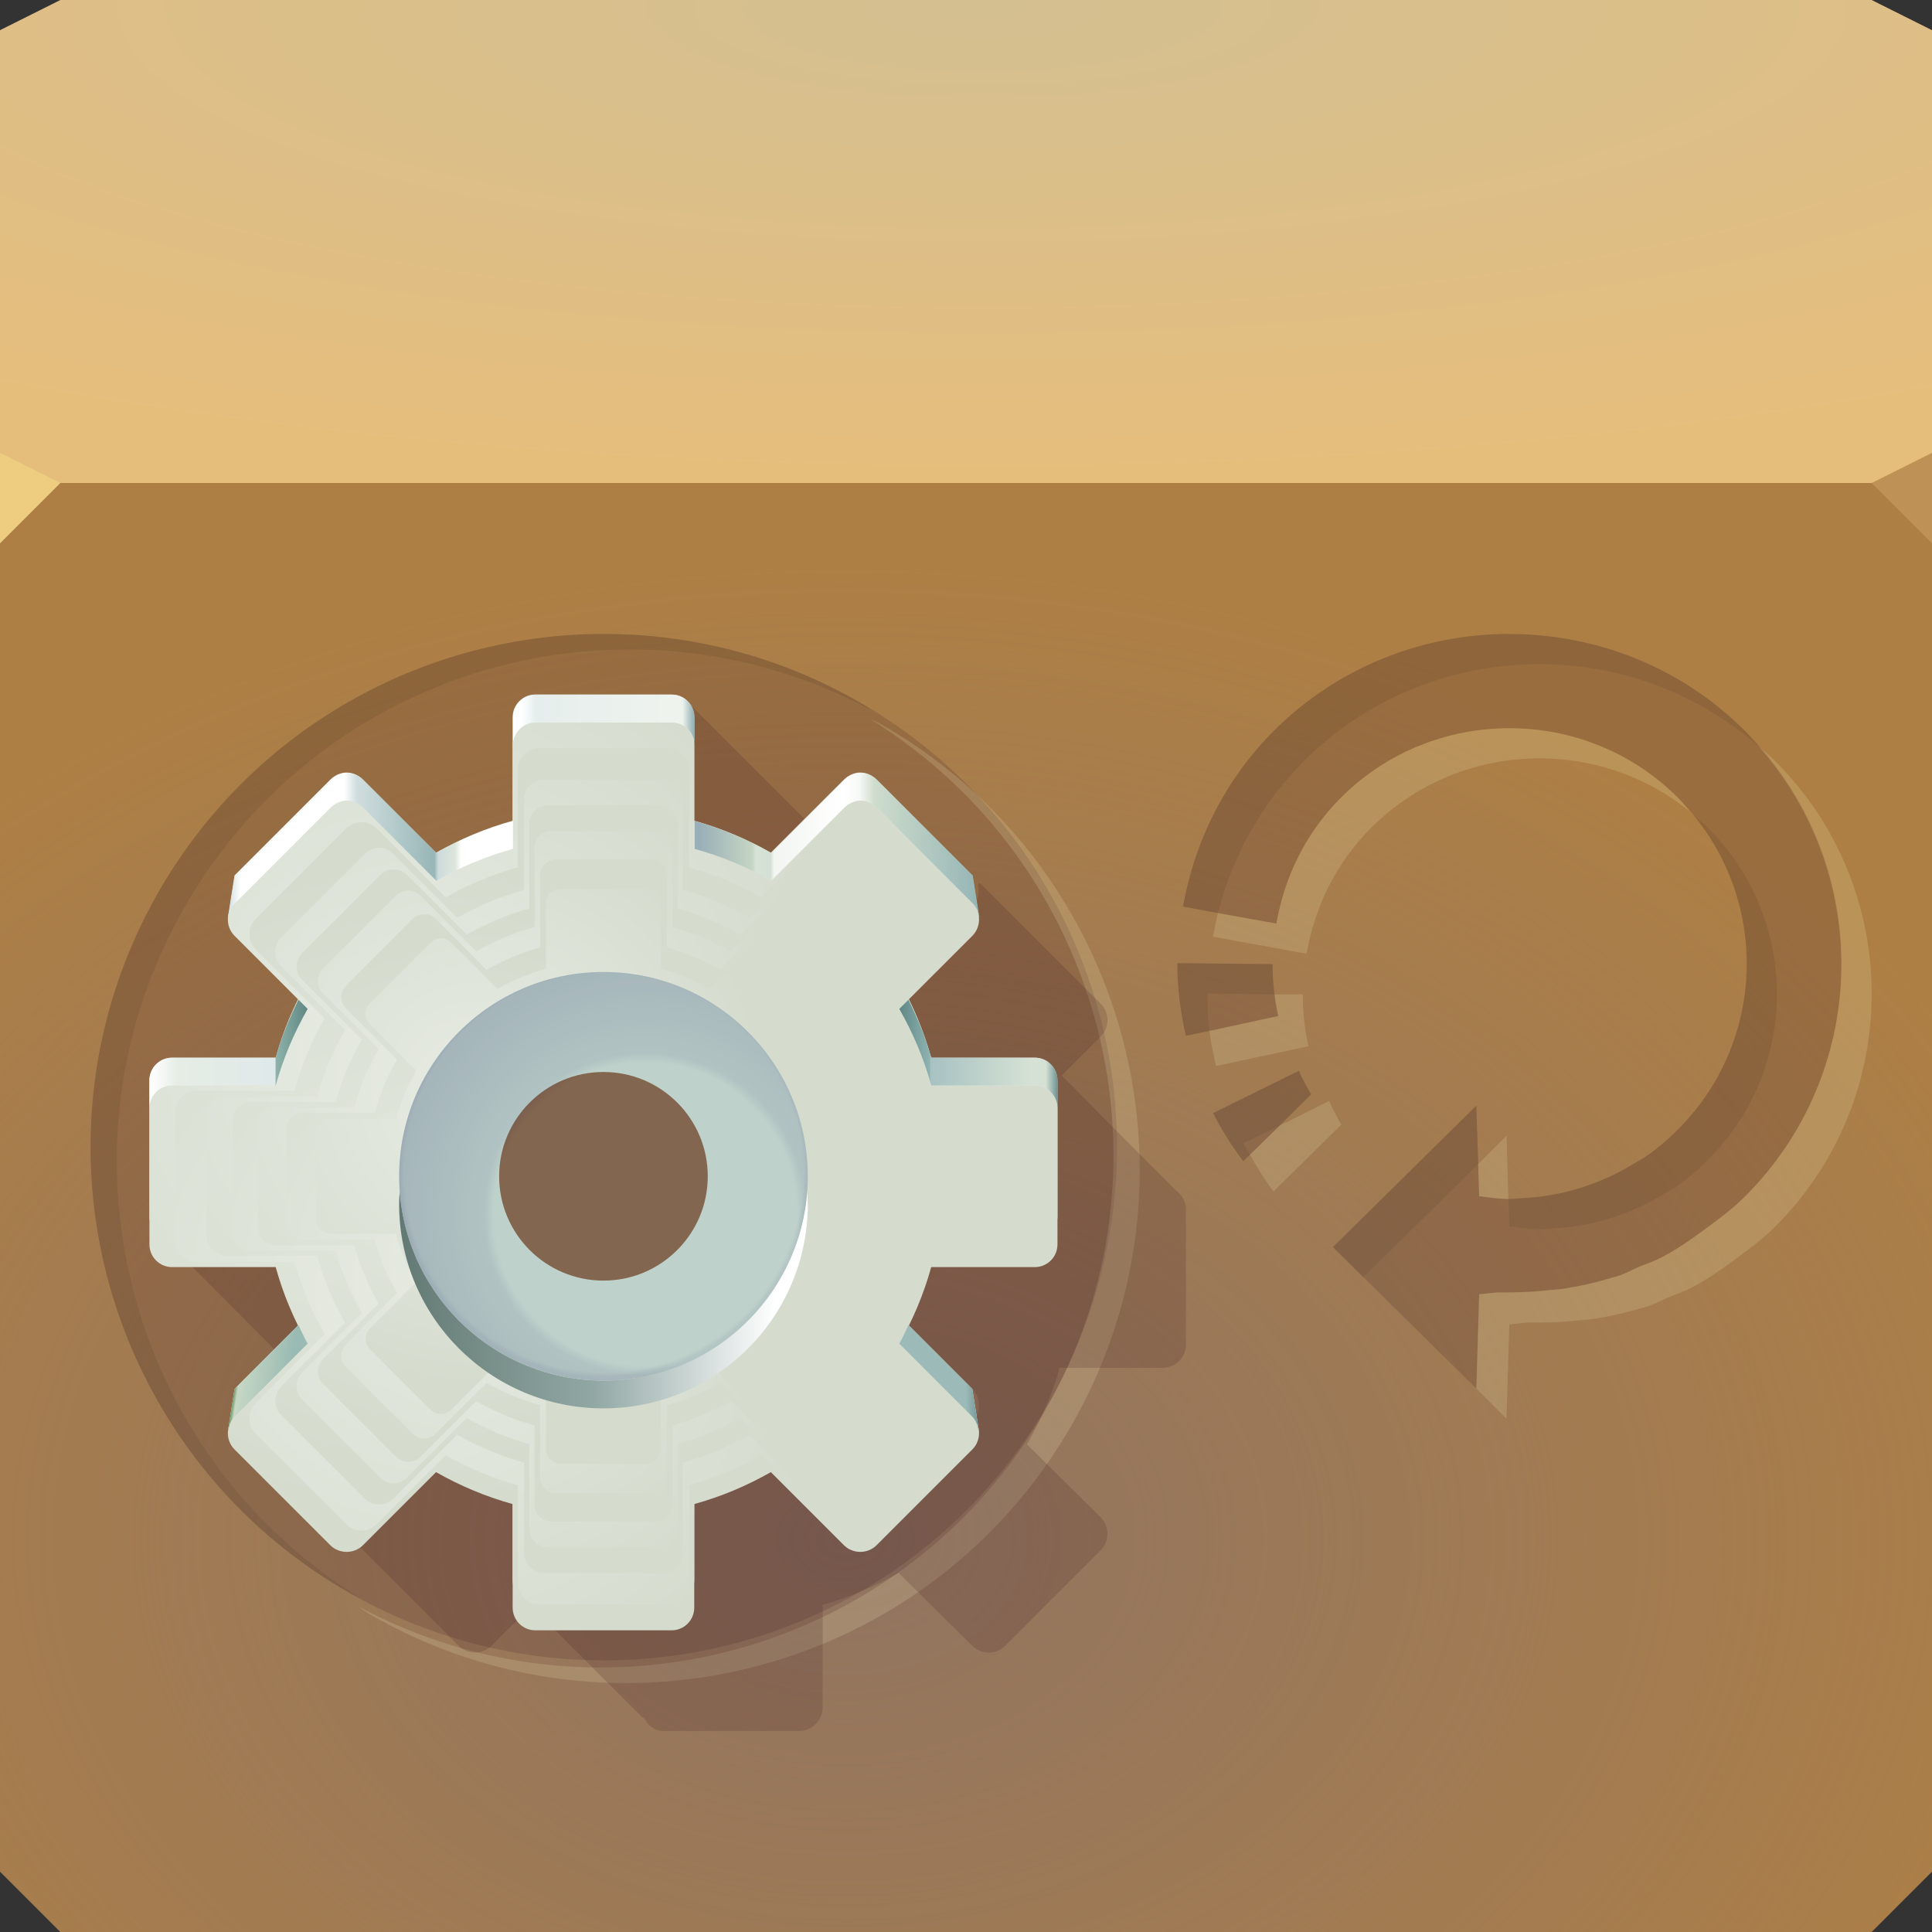 <?xml version="1.0" encoding="UTF-8"?>
<!-- Created with Inkscape (http://www.inkscape.org/) -->
<svg width="64" height="64" version="1.1" xmlns="http://www.w3.org/2000/svg" xmlns:cc="http://creativecommons.org/ns#" xmlns:dc="http://purl.org/dc/elements/1.1/" xmlns:rdf="http://www.w3.org/1999/02/22-rdf-syntax-ns#" xmlns:xlink="http://www.w3.org/1999/xlink">
	<rect width="100%" height="100%" fill="#333333" stroke="none"/>
	<defs>
		<radialGradient id="a" cx="32.542" cy="-22.639" r="32" gradientTransform="matrix(0 .487 -1.791 0 -8.004 -15.629)" gradientUnits="userSpaceOnUse">
			<stop stop-color="#d4bf91" offset="0"/>
			<stop stop-color="#e6be7c" offset="1"/>
		</radialGradient>
		<radialGradient id="b" cx="29.438" cy="49.715" r="32" gradientTransform="matrix(1.345 0 0 1.008 -11.582 .862)" gradientUnits="userSpaceOnUse">
			<stop stop-color="#87716a" stop-opacity=".76" offset="0"/>
			<stop stop-color="#89746c" stop-opacity="0" offset="1"/>
		</radialGradient>
		<radialGradient id="k" cx="23.282" cy="29.871" r="20" gradientUnits="userSpaceOnUse" xlink:href="#c"/>
		<linearGradient id="c">
			<stop stop-color="#e8ece4" offset="0"/>
			<stop stop-color="#d5dcce" offset="1"/>
		</linearGradient>
		<radialGradient id="j" cx="23.282" cy="29.871" r="20" gradientTransform="matrix(.943 0 0 -.943 1.835 68.427)" gradientUnits="userSpaceOnUse" xlink:href="#c"/>
		<radialGradient id="i" cx="23.282" cy="29.871" r="20" gradientTransform="matrix(.874 0 0 .874 4.038 4.444)" gradientUnits="userSpaceOnUse" xlink:href="#c"/>
		<radialGradient id="h" cx="23.282" cy="29.871" r="20" gradientTransform="matrix(.817 0 0 -.817 5.855 64.003)" gradientUnits="userSpaceOnUse" xlink:href="#c"/>
		<radialGradient id="g" cx="23.282" cy="29.871" r="20" gradientTransform="matrix(.76 0 0 .76 7.671 8.444)" gradientUnits="userSpaceOnUse" xlink:href="#c"/>
		<radialGradient id="f" cx="23.282" cy="29.871" r="20" gradientTransform="matrix(.698 0 0 -.698 9.661 59.813)" gradientUnits="userSpaceOnUse" xlink:href="#c"/>
		<radialGradient id="e" cx="23.282" cy="29.871" r="20" gradientTransform="matrix(.633 0 0 .633 11.741 12.924)" gradientUnits="userSpaceOnUse" xlink:href="#c"/>
		<linearGradient id="r" x1="15.558" x2="48.375" y1="23.188" y2="23.188" gradientTransform="matrix(.817 0 0 .817 5.836 11.914)" gradientUnits="userSpaceOnUse">
			<stop stop-color="#d9e3e4" offset="0"/>
			<stop stop-color="#ffffff" offset=".014"/>
			<stop stop-color="#ffffff" offset=".138"/>
			<stop stop-color="#ffffff" offset=".153"/>
			<stop stop-color="#d1dedf" offset=".169"/>
			<stop stop-color="#97b6b7" offset=".274"/>
			<stop stop-color="#cddbdc" offset=".279"/>
			<stop stop-color="#dde6dc" offset=".302"/>
			<stop stop-color="#ffffff" offset=".31"/>
			<stop stop-color="#ffffff" offset=".381"/>
			<stop stop-color="#ffffff" offset=".391"/>
			<stop stop-color="#e6eeed" offset=".41"/>
			<stop stop-color="#eef3ed" offset=".593"/>
			<stop stop-color="#eef3ed" offset=".607"/>
			<stop stop-color="#98b7b6" offset=".621"/>
			<stop stop-color="#98aeb8" offset=".627"/>
			<stop stop-color="#c5d5c3" offset=".7"/>
			<stop stop-color="#d7e2d6" offset=".706"/>
			<stop stop-color="#d4e0d3" offset=".725"/>
			<stop stop-color="#f2f5f1" offset=".73"/>
			<stop stop-color="#ffffff" offset=".824"/>
			<stop stop-color="#f7f9f6" offset=".844"/>
			<stop stop-color="#cedccc" offset=".865"/>
			<stop stop-color="#98b7b7" offset="1"/>
		</linearGradient>
		<linearGradient id="m" x1="12" x2="19.035" y1="34" y2="34" gradientUnits="userSpaceOnUse">
			<stop stop-color="#ffffff" offset="0"/>
			<stop stop-color="#f6f8f6" offset=".073"/>
			<stop stop-color="#e6ede5" offset=".176"/>
			<stop stop-color="#dfe9e9" offset=".787"/>
			<stop stop-color="#8eb2ab" offset=".793"/>
			<stop stop-color="#5d8580" offset="1"/>
		</linearGradient>
		<linearGradient id="n" x1="12" x2="19.035" y1="34" y2="34" gradientTransform="matrix(-1 0 0 1 64.002 0)" gradientUnits="userSpaceOnUse">
			<stop stop-color="#6e9395" offset="0"/>
			<stop stop-color="#d5e1d4" offset=".073"/>
			<stop stop-color="#d5e1d4" offset=".176"/>
			<stop stop-color="#a7c2c2" offset=".793"/>
			<stop stop-color="#8eb2b0" offset=".802"/>
			<stop stop-color="#5d8584" offset="1"/>
		</linearGradient>
		<linearGradient id="o" x1="22.898" x2="39.607" y1="38.813" y2="38.813" gradientTransform="translate(0 1.224)" gradientUnits="userSpaceOnUse">
			<stop stop-color="#627973" offset="0"/>
			<stop stop-color="#90a7a3" offset=".514"/>
			<stop stop-color="#ffffff" offset="1"/>
		</linearGradient>
		<linearGradient id="p" x1="15.75" x2="17.992" y1="44.594" y2="44.938" gradientUnits="userSpaceOnUse">
			<stop stop-color="#709a6b" offset="0"/>
			<stop stop-color="#c7d8c5" offset=".065"/>
			<stop stop-color="#9abbb3" offset="1"/>
		</linearGradient>
		<linearGradient id="q" x1="47.972" x2="48.469" y1="44.938" y2="44.938" gradientUnits="userSpaceOnUse">
			<stop stop-color="#9cbab7" offset="0"/>
			<stop stop-color="#779b9c" offset="1"/>
		</linearGradient>
		<radialGradient id="l" cx="34.117" cy="37.169" r="9" gradientTransform="matrix(1.273 1.1528e-7 -1.1528e-7 1.273 -9.589 -10.424)" gradientUnits="userSpaceOnUse">
			<stop stop-color="#000056" stop-opacity="0" offset="0"/>
			<stop stop-color="#000056" stop-opacity="0" offset=".583"/>
			<stop stop-color="#000056" stop-opacity=".069" offset=".621"/>
			<stop stop-color="#000056" stop-opacity=".137" offset="1"/>
		</radialGradient>
		<radialGradient id="d" cx="32.019" cy="35.071" r="9" gradientUnits="userSpaceOnUse">
			<stop stop-color="#000056" stop-opacity="0" offset="0"/>
			<stop stop-color="#000056" stop-opacity="0" offset=".976"/>
			<stop stop-color="#000056" stop-opacity=".055" offset="1"/>
		</radialGradient>
	</defs>
	<path d="m0 1 2-1h60l2 1v16h-64z" fill="url(#a)"/>
	<path d="m0 16h64v46l-2 2h-60l-2-2z" color="#000000" fill="#ae7f45"/>
	<path d="m0 16h64v46l-2 2h-60l-2-2z" fill="url(#b)"/>
	<path d="m64 18-2-2 2-1z" fill="#be9156"/>
	<path d="m0 18 2-2-2-1z" fill="#eecc80"/>
	<g>
		<g>
			<path d="m50 21c-2.815 0-5.634 1.054-7.781 3.188-1.656 1.645-2.651 3.712-3.031 5.844l3.094 0.562c0.266-1.531 0.964-3.003 2.156-4.188 3.068-3.048 8.057-3.048 11.125 0 3.068 3.048 3.068 7.983 0 11.031-0.288 0.286-0.589 0.547-0.906 0.781-0.235 0.166-0.473 0.297-0.719 0.438-0.15 0.087-0.312 0.178-0.469 0.25-0.956 0.465-1.958 0.728-3 0.781-0.151 0.008-0.317 0.032-0.469 0.031-0.337-0.002-0.665-0.049-1-0.094l-0.094-3-4.75 4.688 4.75 4.688 0.094-3.125 0.594-0.062c0.139 0.004 0.267 0.001 0.406 0 0.387-0.001 0.802-0.021 1.188-0.062 0.207-0.022 0.419-0.03 0.625-0.062 0.487-0.08 0.931-0.168 1.406-0.312 0.142-0.044 0.296-0.075 0.438-0.125 0.214-0.075 0.414-0.193 0.625-0.281 0.233-0.098 0.46-0.168 0.688-0.281 0.557-0.28 1.082-0.651 1.594-1.031 0.418-0.309 0.84-0.624 1.219-1 4.295-4.267 4.295-11.202 0-15.469-2.147-2.134-4.967-3.188-7.781-3.188zm-10.812 9.031c-0.056 0.316-0.097 0.618-0.125 0.938 0.032-0.313 0.069-0.628 0.125-0.938zm-0.188 1.875c-0.003 0.806 0.106 1.616 0.281 2.406l3.062-0.656c-0.129-0.563-0.186-1.145-0.188-1.719l-3.156-0.031zm4.031 3.562-2.844 1.406c0.285 0.562 0.611 1.078 1 1.594l2.25-2.219c-0.103-0.153-0.19-0.342-0.281-0.5-0.052-0.091-0.077-0.189-0.125-0.281z" color="#000000" fill="#472427" fill-opacity=".193" style="font-variant-east_asian:normal"/>
			<path d="m50 21c-2.815 0-5.634 1.054-7.781 3.188-1.656 1.645-2.651 3.712-3.031 5.844l1.156 0.219c0.468-1.846 1.426-3.623 2.875-5.062 2.147-2.134 4.967-3.188 7.781-3.188 2.594 0 5.178 0.908 7.25 2.719-0.155-0.175-0.3-0.364-0.469-0.531-2.147-2.134-4.967-3.188-7.781-3.188zm6.094 6c2.517 3.065 2.345 7.58-0.531 10.438-0.288 0.286-0.589 0.547-0.906 0.781-0.235 0.166-0.473 0.297-0.719 0.438-0.15 0.087-0.312 0.178-0.469 0.25-0.956 0.465-1.958 0.728-3 0.781-0.151 0.009-0.317 0.032-0.469 0.031-0.01-5.9e-5 -0.021 1.44e-4 -0.031 0l0.031 0.906c0.335 0.045 0.663 0.092 1 0.094 0.152 0.001 0.317-0.023 0.469-0.031 1.042-0.053 2.044-0.316 3-0.781 0.157-0.072 0.319-0.163 0.469-0.25 0.246-0.141 0.484-0.272 0.719-0.438 0.318-0.234 0.618-0.495 0.906-0.781 3.068-3.048 3.068-7.983 0-11.031-0.149-0.148-0.311-0.272-0.469-0.406zm-17.094 4.906c-0.003 0.806 0.106 1.616 0.281 2.406l0.781-0.156c-0.051-0.412-0.064-0.837-0.062-1.25l2.219 0.031c-0.041-0.33-0.061-0.67-0.062-1l-3.156-0.031zm4.031 3.562-2.844 1.406c0.285 0.562 0.611 1.078 1 1.594l0.219-0.219c-0.071-0.126-0.153-0.245-0.219-0.375l1.219-0.594 1.031-1.031c-0.103-0.153-0.19-0.342-0.281-0.5-0.052-0.091-0.077-0.189-0.125-0.281zm5.875 1.156-4.75 4.688 1 1 3.812-3.75-0.062-1.938z" color="#000000" fill="#000000" fill-opacity=".074" style="font-variant-east_asian:normal"/>
			<path d="m50 24.125c-2.014 0-4.029 0.757-5.562 2.281-1.192 1.184-1.891 2.657-2.156 4.188l-1.938-0.344c-0.067 0.264-0.109 0.515-0.156 0.781l3.094 0.562c0.266-1.531 0.964-3.003 2.156-4.188 2.876-2.857 7.444-3.031 10.531-0.531-0.135-0.157-0.257-0.32-0.406-0.469-1.534-1.524-3.548-2.281-5.562-2.281zm8.25 0.594c3.803 4.293 3.658 10.838-0.469 14.938-0.378 0.376-0.801 0.691-1.219 1-0.512 0.38-1.036 0.751-1.594 1.031-0.228 0.114-0.454 0.184-0.688 0.281-0.211 0.088-0.411 0.207-0.625 0.281-0.141 0.05-0.296 0.081-0.438 0.125-0.476 0.145-0.919 0.232-1.406 0.312-0.206 0.033-0.418 0.04-0.625 0.062-0.386 0.041-0.8 0.061-1.188 0.062-0.139 0.001-0.267 0.004-0.406 0l-0.594 0.062-0.094 3.125 1 1 0.094-3.125 0.594-0.062c0.139 0.004 0.267 0.001 0.406 0 0.387-0.001 0.802-0.021 1.188-0.062 0.207-0.022 0.419-0.03 0.625-0.062 0.487-0.08 0.931-0.168 1.406-0.312 0.142-0.044 0.296-0.075 0.438-0.125 0.214-0.075 0.414-0.193 0.625-0.281 0.233-0.098 0.46-0.168 0.688-0.281 0.557-0.28 1.082-0.651 1.594-1.031 0.418-0.309 0.84-0.624 1.219-1 4.295-4.267 4.295-11.202 0-15.469-0.168-0.167-0.355-0.315-0.531-0.469zm-16.031 8.219c0.03 0.244 0.07 0.479 0.125 0.719l-2.281 0.5c0.049 0.392 0.133 0.771 0.219 1.156l3.062-0.656c-0.129-0.563-0.186-1.145-0.188-1.719h-0.938zm1.812 3.531-1.625 0.812-1 0.969c0.235 0.417 0.482 0.822 0.781 1.219l2.25-2.219c-0.103-0.153-0.19-0.342-0.281-0.5-0.052-0.091-0.077-0.189-0.125-0.281zm5.875 1.156-0.938 0.938 0.031 1.062c0.325 0.043 0.642 0.089 0.969 0.094l-0.062-2.094z" color="#000000" fill="#fffdcd" fill-opacity=".155" style="font-variant-east_asian:normal"/>
		</g>
		<g transform="matrix(.752 0 0 .752 -4.074 12.478)" stroke-width="1.33">
			<g>
				<circle cx="32.015" cy="33.94" r="22.608" fill="#472427" fill-opacity=".193" style="font-variant-east_asian:normal"/>
				<path d="m12.436 22.636c-6.243 10.813-2.538 24.64 8.275 30.883 0.193 0.112 0.402 0.191 0.597 0.296-10.37-6.394-13.851-19.894-7.72-30.514 6.131-10.62 19.564-14.355 30.286-8.571-0.189-0.116-0.362-0.257-0.555-0.368-10.813-6.243-24.64-2.538-30.883 8.275z" fill="#000000" fill-opacity=".074"/>
				<path d="m21.153 54.148c0.189 0.116 0.362 0.257 0.555 0.368 10.813 6.243 24.64 2.538 30.883-8.275 6.243-10.813 2.538-24.64-8.275-30.883-0.193-0.112-0.402-0.191-0.597-0.296 10.37 6.394 13.851 19.894 7.72 30.514-6.131 10.62-19.564 14.355-30.286 8.571z" fill="#fffdcd" fill-opacity=".155"/>
			</g>
			<path d="m35.781 14.406c0.127 0.168 0.219 0.366 0.219 0.594v4.562c0.586 0.162 1.155 0.363 1.719 0.594 0.009 0.004 0.022-0.004 0.031 0 0.555 0.229 1.094 0.511 1.625 0.812l1.469-1.5zm12.781 7.906c-0.049-0.016-0.052 0.054-0.062 0.125 0.066 0.26 0.013 0.515-0.125 0.75-0.004 0.01 0.004 0.022 0 0.031-0.039 0.063-0.071 0.133-0.125 0.188l-3.219 3.219c0.599 1.057 1.076 2.178 1.406 3.375h4.562c0.128 0.004 0.263 0.046 0.375 0.094 0.239 0.101 0.43 0.292 0.531 0.531 0.05 0.12 0.094 0.236 0.094 0.375 3.06e-4 0.01 0 0.021 0 0.031v5.969c0 0.139-0.043 0.255-0.094 0.375-0.039 0.091-0.094 0.175-0.156 0.25-0.064 0.077-0.135 0.132-0.219 0.188-0.031 0.021-0.061 0.045-0.094 0.062-0.021 0.01-0.041 0.022-0.062 0.031-0.106 0.047-0.223 0.086-0.344 0.094-0.011 3.4e-4 -0.02 0-0.031 0-0.01 3.1e-4 -0.021 0-0.031 0h-4.531c-0.083 0.299-0.181 0.585-0.281 0.875-0.098 0.287-0.197 0.562-0.312 0.844-0.238 0.572-0.508 1.119-0.812 1.656l3.219 3.219c0.098 0.098 0.17 0.223 0.219 0.344 0.098 0.241 0.098 0.509 0 0.75-0.049 0.123-0.121 0.246-0.219 0.344l-4.219 4.219c-0.392 0.392-1.046 0.392-1.438 0l-3.219-3.219c-0.264 0.15-0.54 0.303-0.812 0.438-0.828 0.402-1.684 0.726-2.562 0.969v4.531c0 0.139-0.042 0.285-0.094 0.406-0.101 0.239-0.292 0.43-0.531 0.531-0.121 0.052-0.268 0.094-0.406 0.094h-5.969c-0.139 0-0.255-0.043-0.375-0.094-0.239-0.101-0.43-0.292-0.531-0.531-0.05-0.12-0.094-0.236-0.094-0.375v-4.562c-0.589-0.162-1.165-0.363-1.719-0.594-0.009-0.004-0.023 0.004-0.031 0-0.562-0.235-1.097-0.513-1.625-0.812l-3.219 3.219c-0.049 0.049-0.123 0.097-0.188 0.125-0.007 0.005-0.024-0.004-0.031 0-0.235 0.138-0.49 0.191-0.75 0.125-0.126 0.015-0.172 0.047-0.031 0.188l5.219 5.219c0.392 0.392 1.046 0.392 1.438 0l1.75-1.75 4.938 4.938 0.031-0.031c0.168 0.35 0.473 0.594 0.875 0.594h5.969c0.554-2e-6 1.031-0.477 1.031-1.031v-4.531c1.171-0.324 2.264-0.793 3.344-1.406l3.25 3.219c0.392 0.392 1.046 0.392 1.438 0l4.219-4.219c0.392-0.392 0.392-1.046 0-1.438l-3.25-3.219c0.613-1.08 1.114-2.204 1.438-3.375h4.531c0.554-2e-6 1.031-0.446 1.031-1v-5.969c6e-6 -0.338-0.173-0.655-0.438-0.844l-1.844-1.844-3.188-3.219 1.719-1.719c0.392-0.392 0.392-1.046 0-1.438l-5.219-5.219c-0.049-0.049-0.097-0.084-0.125-0.094zm-16.562 2.719v8.969h-8.969c0.003 0.238 0.012 0.481 0.031 0.719 0.177 0.29 0.248 0.605 0.156 0.938h-0.062c0.004 0.02-0.004 0.043 0 0.062 6e-3 0.031 0.025 0.063 0.031 0.094 0.021 0.072 0.046 0.146 0.062 0.219 0.048 0.209 0.124 0.419 0.188 0.625 0.029 0.093 0.03 0.189 0.062 0.281 0.052 0.151 0.096 0.289 0.156 0.438 0.018 0.043 0.044 0.082 0.062 0.125 0.099 0.235 0.194 0.464 0.312 0.688 0.017 0.033 0.045 0.061 0.062 0.094 0.125 0.228 0.262 0.439 0.406 0.656 0.08 0.121 0.166 0.252 0.25 0.375 0.042 0.062 0.08 0.129 0.125 0.188 0.058 0.076 0.127 0.145 0.188 0.219 0.037 0.041 0.058 0.083 0.094 0.125 0.341 0.398 0.721 0.76 1.125 1.094 0.011 0.009 0.02 0.022 0.031 0.031 0.07 0.057 0.146 0.104 0.219 0.156 0.146 0.113 0.284 0.24 0.438 0.344 0.019 0.013 0.044 0.019 0.062 0.031 0.008 0.005 0.023-0.005 0.031 0 0.177 0.118 0.373 0.238 0.562 0.344 0.033 0.018 0.061 0.045 0.094 0.062 0.032 0.018 0.062 0.046 0.094 0.062 0.265 0.14 0.533 0.262 0.812 0.375 0.228 0.092 0.451 0.176 0.688 0.25 0.023 0.007 0.04 0.024 0.062 0.031 0.019 0.006 0.043-0.006 0.062 0 0.273 0.081 0.56 0.164 0.844 0.219 0.263 0.051 0.542 0.098 0.812 0.125 0.261 0.026 0.514 0.028 0.781 0.031-1.21-2.103-1.146-4.73 0.125-6.812 0.269-0.441 0.557-0.87 0.938-1.25 0.382-0.382 0.809-0.668 1.25-0.938 2.085-1.272 4.706-1.323 6.812-0.094-0.006-0.555-0.054-1.099-0.156-1.625-0.055-0.283-0.138-0.571-0.219-0.844-0.004-0.013 4e-3 -0.018 0-0.031-0.009-0.031-0.021-0.063-0.031-0.094-0.074-0.237-0.158-0.46-0.25-0.688-0.017-0.043-0.046-0.083-0.062-0.125-0.059-0.139-0.122-0.271-0.188-0.406-0.044-0.09-0.078-0.192-0.125-0.281-0.002-4e-3 -0.029 4e-3 -0.031 0-0.133-0.249-0.28-0.512-0.438-0.75-0.005-0.008 0.005-0.023 0-0.031-0.013-0.019-0.018-0.044-0.031-0.062-0.154-0.227-0.327-0.444-0.5-0.656-0.186-0.232-0.377-0.471-0.594-0.688-0.167-0.167-0.355-0.286-0.531-0.438-0.074-0.064-0.146-0.123-0.219-0.188-0.045-0.036-0.079-0.089-0.125-0.125-0.058-0.045-0.126-0.083-0.188-0.125-0.123-0.085-0.254-0.17-0.375-0.25-0.186-0.123-0.368-0.233-0.562-0.344-0.033-0.018-0.061-0.045-0.094-0.062-0.033-0.018-0.06-0.045-0.094-0.062-0.224-0.118-0.453-0.213-0.688-0.312-0.043-0.018-0.082-0.045-0.125-0.062-0.063-0.026-0.124-0.04-0.188-0.062-0.178-0.063-0.35-0.1-0.531-0.156-0.204-0.063-0.418-0.139-0.625-0.188-0.032-0.007-0.063-0.021-0.094-0.031-0.042-0.009-0.083-0.023-0.125-0.031-0.051-0.01-0.105-0.022-0.156-0.031v0.062c-0.332 0.092-0.648 0.021-0.938-0.156-0.237-0.019-0.479-0.03-0.719-0.031zm-19.906 12.375 0.031 0.031c-0.006-0.012-0.025-0.018-0.031-0.031zm0.469 0.469 4.938 4.969 1.469-1.469c-0.15-0.264-0.303-0.54-0.438-0.812-0.201-0.409-0.367-0.822-0.531-1.25-0.055-0.144-0.106-0.293-0.156-0.438-0.1-0.29-0.199-0.576-0.281-0.875h-4.562c-0.163 0-0.302-0.056-0.438-0.125z" fill="#472427" fill-opacity=".193" stroke-width="1.33"/>
			<path d="m29 14c-0.554 0-1 0.446-1 1v4.562c-1.197 0.33-2.318 0.807-3.375 1.406l-3.219-3.219c-0.196-0.196-0.463-0.312-0.719-0.312s-0.523 0.117-0.719 0.312l-4.219 4.219-0.282 1.787 3.501 2.869c-0.599 1.057-1.076 2.178-1.406 3.375h-4.562c-0.554 0-1 0.446-1 1v6c0 0.554 0.446 1 1 1h4.562c0.33 1.197 0.807 2.318 1.406 3.375l-3.219 3.219-0.286 1.816 4.505 3.84c0.392 0.392 1.046 0.392 1.438 0l3.219-3.219c1.057 0.599 2.178 1.076 3.375 1.406v4.562c0 0.554 0.446 1 1 1h6c0.554 0 1-0.446 1-1v-4.562c1.197-0.33 2.318-0.807 3.375-1.406l3.219 3.219c0.392 0.392 1.046 0.392 1.438 0l4.497-3.892-0.279-1.764-3.219-3.219c0.599-1.057 1.076-2.178 1.406-3.375h4.562c0.554 0 1-0.446 1-1v-6c0-0.554-0.446-1-1-1h-4.562c-0.33-1.197-0.807-2.318-1.406-3.375l3.505-2.84-0.286-1.816-4.219-4.219c-0.196-0.196-0.463-0.312-0.719-0.312s-0.523 0.117-0.719 0.312l-3.219 3.219c-1.057-0.599-2.178-1.076-3.375-1.406v-4.562c0-0.554-0.446-1-1-1zm3 11c4.971 0 9 4.029 9 9 0 4.971-4.029 9-9 9s-9-4.029-9-9c0-4.971 4.029-9 9-9z" fill="#e2e7dd"/>
			<path d="m32 26.224c-4.971 0-9 4.029-9 9 0 4.971 4.029 9 9 9s9-4.029 9-9c0-4.971-4.029-9-9-9z" fill="#586e52"/>
			<path d="m32 26.224c-4.971 0-9 4.029-9 9 0 4.971 4.029 9 9 9s9-4.029 9-9c0-4.971-4.029-9-9-9z" fill="#8ba486"/>
			<path d="m29 15.224c-0.554 0-1 0.446-1 1v4.562c-1.197 0.33-2.318 0.807-3.375 1.406l-3.219-3.219c-0.196-0.196-0.463-0.312-0.719-0.312s-0.523 0.117-0.719 0.312l-4.219 4.219c-0.392 0.392-0.392 1.046 0 1.438l3.219 3.219c-0.599 1.057-1.076 2.178-1.406 3.375h-4.562c-0.554 0-1 0.446-1 1v6c0 0.554 0.446 1 1 1h4.562c0.33 1.197 0.807 2.318 1.406 3.375l-3.219 3.219c-0.392 0.392-0.392 1.046 0 1.438l4.219 4.219c0.392 0.392 1.046 0.392 1.438 0l3.219-3.219c1.057 0.599 2.178 1.076 3.375 1.406v4.562c0 0.554 0.446 1 1 1h6c0.554 0 1-0.446 1-1v-4.562c1.197-0.33 2.318-0.807 3.375-1.406l3.219 3.219c0.392 0.392 1.046 0.392 1.438 0l4.219-4.219c0.392-0.392 0.392-1.046 0-1.438l-3.219-3.219c0.599-1.057 1.076-2.178 1.406-3.375h4.562c0.554 0 1-0.446 1-1v-6c0-0.554-0.446-1-1-1h-4.562c-0.33-1.197-0.807-2.318-1.406-3.375l3.219-3.219c0.392-0.392 0.392-1.046 0-1.438l-4.219-4.219c-0.196-0.196-0.463-0.312-0.719-0.312s-0.523 0.117-0.719 0.312l-3.219 3.219c-1.057-0.599-2.178-1.076-3.375-1.406v-4.562c0-0.554-0.446-1-1-1zm3 11c4.971 0 9 4.029 9 9 0 4.971-4.029 9-9 9s-9-4.029-9-9c0-4.971 4.029-9 9-9z" fill="url(#k)"/>
			<path d="m29.172 54.076c-0.522 0-0.943-0.42-0.943-0.943v-4.301c-1.128-0.311-2.185-0.761-3.181-1.326l-3.034 3.034c-0.185 0.185-0.437 0.295-0.678 0.295-0.241 0-0.493-0.11-0.678-0.295l-3.977-3.977c-0.369-0.369-0.369-0.986 0-1.355l3.034-3.034c-0.565-0.996-1.014-2.053-1.326-3.181h-4.301c-0.522 0-0.943-0.42-0.943-0.943v-5.656c0-0.522 0.42-0.943 0.943-0.943h4.301c0.311-1.128 0.761-2.185 1.326-3.181l-3.034-3.034c-0.369-0.369-0.369-0.986 0-1.355l3.977-3.977c0.369-0.369 0.986-0.369 1.355 0l3.034 3.034c0.996-0.565 2.053-1.014 3.181-1.326v-4.301c0-0.522 0.42-0.943 0.943-0.943h5.656c0.522 0 0.943 0.42 0.943 0.943v4.301c1.128 0.311 2.185 0.761 3.181 1.326l3.034-3.034c0.369-0.369 0.986-0.369 1.355 0l3.977 3.977c0.369 0.369 0.369 0.986 0 1.355l-3.034 3.034c0.565 0.996 1.014 2.053 1.326 3.181h4.301c0.522 0 0.943 0.42 0.943 0.943v5.656c0 0.522-0.42 0.943-0.943 0.943h-4.301c-0.311 1.128-0.761 2.185-1.326 3.181l3.034 3.034c0.369 0.369 0.369 0.986 0 1.355l-3.977 3.977c-0.185 0.185-0.437 0.295-0.678 0.295-0.241 0-0.493-0.11-0.678-0.295l-3.034-3.034c-0.996 0.565-2.053 1.014-3.181 1.326v4.301c0 0.522-0.42 0.943-0.943 0.943zm2.828-10.369c4.686 0 8.484-3.798 8.484-8.484 0-4.686-3.798-8.484-8.484-8.484s-8.484 3.798-8.484 8.484c0 4.686 3.798 8.484 8.484 8.484z" fill="url(#j)"/>
			<path d="m29.379 17.747c-0.484 0-0.874 0.39-0.874 0.874v3.987c-1.046 0.288-2.026 0.705-2.949 1.229l-2.813-2.813c-0.171-0.171-0.405-0.273-0.628-0.273s-0.457 0.102-0.628 0.273l-3.686 3.686c-0.342 0.342-0.342 0.914 0 1.256l2.813 2.813c-0.524 0.923-0.94 1.903-1.229 2.949h-3.987c-0.484 0-0.874 0.39-0.874 0.874v5.243c0 0.484 0.39 0.874 0.874 0.874h3.987c0.288 1.046 0.705 2.026 1.229 2.949l-2.813 2.813c-0.342 0.342-0.342 0.914 0 1.256l3.686 3.686c0.342 0.342 0.914 0.342 1.256 0l2.813-2.813c0.923 0.524 1.903 0.94 2.949 1.229v3.987c0 0.484 0.39 0.874 0.874 0.874h5.243c0.484 0 0.874-0.39 0.874-0.874v-3.987c1.046-0.288 2.026-0.705 2.949-1.229l2.813 2.813c0.342 0.342 0.914 0.342 1.256 0l3.686-3.686c0.342-0.342 0.342-0.914 0-1.256l-2.813-2.813c0.524-0.923 0.94-1.903 1.229-2.949h3.987c0.484 0 0.874-0.39 0.874-0.874v-5.243c0-0.484-0.39-0.874-0.874-0.874h-3.987c-0.288-1.046-0.705-2.026-1.229-2.949l2.813-2.813c0.342-0.342 0.342-0.914 0-1.256l-3.686-3.686c-0.171-0.171-0.405-0.273-0.628-0.273s-0.457 0.102-0.628 0.273l-2.813 2.813c-0.923-0.524-1.903-0.94-2.949-1.229v-3.987c0-0.484-0.39-0.874-0.874-0.874zm2.622 9.612c4.343 0 7.864 3.521 7.864 7.864 0 4.343-3.521 7.864-7.864 7.864s-7.864-3.521-7.864-7.864c0-4.343 3.521-7.864 7.864-7.864z" fill="url(#i)"/>
			<path d="m29.549 51.564c-0.453 0-0.817-0.364-0.817-0.817v-3.728c-0.978-0.27-1.894-0.659-2.757-1.149l-2.63 2.63c-0.16 0.16-0.378 0.255-0.587 0.255-0.209 0-0.427-0.095-0.587-0.255l-3.447-3.447c-0.32-0.32-0.32-0.854 0-1.175l2.63-2.63c-0.49-0.863-0.879-1.78-1.149-2.757h-3.728c-0.453 0-0.817-0.364-0.817-0.817v-4.902c0-0.453 0.364-0.817 0.817-0.817h3.728c0.27-0.978 0.659-1.894 1.149-2.757l-2.63-2.63c-0.32-0.32-0.32-0.854 0-1.175l3.447-3.447c0.32-0.32 0.854-0.32 1.175 0l2.63 2.63c0.863-0.49 1.78-0.879 2.757-1.149v-3.728c0-0.453 0.364-0.817 0.817-0.817h4.902c0.453 0 0.817 0.364 0.817 0.817v3.728c0.978 0.27 1.894 0.659 2.757 1.149l2.63-2.63c0.32-0.32 0.854-0.32 1.175 0l3.447 3.447c0.32 0.32 0.32 0.854 0 1.175l-2.63 2.63c0.49 0.863 0.879 1.78 1.149 2.757h3.728c0.453 0 0.817 0.364 0.817 0.817v4.902c0 0.453-0.364 0.817-0.817 0.817h-3.728c-0.27 0.978-0.659 1.894-1.149 2.757l2.63 2.63c0.32 0.32 0.32 0.854 0 1.175l-3.447 3.447c-0.16 0.16-0.378 0.255-0.587 0.255-0.209 0-0.427-0.095-0.587-0.255l-2.63-2.63c-0.863 0.49-1.78 0.879-2.757 1.149v3.728c0 0.453-0.364 0.817-0.817 0.817zm2.451-8.988c4.061 0 7.353-3.292 7.353-7.353 0-4.061-3.292-7.353-7.353-7.353s-7.353 3.292-7.353 7.353c0 4.061 3.292 7.353 7.353 7.353z" fill="url(#h)"/>
			<path d="m29.719 20.018c-0.421 0-0.76 0.339-0.76 0.76v3.469c-0.91 0.251-1.762 0.614-2.566 1.069l-2.447-2.447c-0.149-0.149-0.352-0.238-0.546-0.238-0.194 0-0.398 0.089-0.546 0.238l-3.207 3.207c-0.298 0.298-0.298 0.795 0 1.093l2.447 2.447c-0.456 0.803-0.818 1.656-1.069 2.566h-3.469c-0.421 0-0.76 0.339-0.76 0.76v4.562c0 0.421 0.339 0.76 0.76 0.76h3.469c0.251 0.91 0.614 1.762 1.069 2.566l-2.447 2.447c-0.298 0.298-0.298 0.795 0 1.093l3.207 3.207c0.298 0.298 0.795 0.298 1.093 0l2.447-2.447c0.803 0.456 1.656 0.818 2.566 1.069v3.469c0 0.421 0.339 0.76 0.76 0.76h4.562c0.421 0 0.76-0.339 0.76-0.76v-3.469c0.91-0.251 1.762-0.614 2.566-1.069l2.447 2.447c0.298 0.298 0.795 0.298 1.093 0l3.207-3.207c0.298-0.298 0.298-0.795 0-1.093l-2.447-2.447c0.456-0.803 0.818-1.656 1.069-2.566h3.469c0.421 0 0.76-0.339 0.76-0.76v-4.562c0-0.421-0.339-0.76-0.76-0.76h-3.469c-0.251-0.91-0.614-1.762-1.069-2.566l2.447-2.447c0.298-0.298 0.298-0.795 0-1.093l-3.207-3.207c-0.149-0.149-0.352-0.238-0.546-0.238-0.194 0-0.398 0.089-0.546 0.238l-2.447 2.447c-0.803-0.456-1.656-0.818-2.566-1.069v-3.469c0-0.421-0.339-0.76-0.76-0.76zm2.281 8.363c3.779 0 6.842 3.063 6.842 6.842 0 3.779-3.063 6.842-6.842 6.842s-6.842-3.063-6.842-6.842c0-3.779 3.063-6.842 6.842-6.842z" fill="url(#g)"/>
			<path d="m29.906 49.185c-0.387 0-0.698-0.311-0.698-0.698v-3.185c-0.835-0.23-1.618-0.563-2.356-0.982l-2.247 2.247c-0.137 0.137-0.323 0.218-0.502 0.218-0.178 0-0.365-0.081-0.502-0.218l-2.945-2.945c-0.273-0.273-0.273-0.73 0-1.004l2.247-2.247c-0.418-0.738-0.751-1.521-0.982-2.356h-3.185c-0.387 0-0.698-0.311-0.698-0.698v-4.189c0-0.387 0.311-0.698 0.698-0.698h3.185c0.23-0.835 0.563-1.618 0.982-2.356l-2.247-2.247c-0.273-0.273-0.273-0.73 0-1.004l2.945-2.945c0.273-0.273 0.73-0.273 1.004 0l2.247 2.247c0.738-0.418 1.521-0.751 2.356-0.982v-3.185c0-0.387 0.311-0.698 0.698-0.698h4.189c0.387 0 0.698 0.311 0.698 0.698v3.185c0.835 0.23 1.618 0.563 2.356 0.982l2.247-2.247c0.273-0.273 0.73-0.273 1.004 0l2.945 2.945c0.273 0.273 0.273 0.73 0 1.004l-2.247 2.247c0.418 0.738 0.751 1.521 0.982 2.356h3.185c0.387 0 0.698 0.311 0.698 0.698v4.189c0 0.387-0.311 0.698-0.698 0.698h-3.185c-0.23 0.835-0.563 1.618-0.982 2.356l2.247 2.247c0.273 0.273 0.273 0.73 0 1.004l-2.945 2.945c-0.137 0.137-0.323 0.218-0.502 0.218-0.178 0-0.365-0.081-0.502-0.218l-2.247-2.247c-0.738 0.418-1.521 0.751-2.356 0.982v3.185c0 0.387-0.311 0.698-0.698 0.698zm2.094-7.679c3.47 0 6.283-2.813 6.283-6.283 0-3.47-2.813-6.283-6.283-6.283s-6.283 2.813-6.283 6.283c0 3.47 2.813 6.283 6.283 6.283z" fill="url(#f)"/>
			<path d="m30.101 22.562c-0.351 0-0.633 0.282-0.633 0.633v2.888c-0.758 0.209-1.468 0.511-2.137 0.89l-2.038-2.038c-0.124-0.124-0.293-0.198-0.455-0.198-0.162 0-0.331 0.074-0.455 0.198l-2.671 2.671c-0.248 0.248-0.248 0.662 0 0.91l2.038 2.038c-0.379 0.669-0.681 1.379-0.89 2.137h-2.888c-0.351 0-0.633 0.282-0.633 0.633v3.799c0 0.351 0.282 0.633 0.633 0.633h2.888c0.209 0.758 0.511 1.468 0.89 2.137l-2.038 2.038c-0.248 0.248-0.248 0.662 0 0.91l2.671 2.671c0.248 0.248 0.662 0.248 0.91 0l2.038-2.038c0.669 0.379 1.379 0.681 2.137 0.89v2.888c0 0.351 0.282 0.633 0.633 0.633h3.799c0.351 0 0.633-0.282 0.633-0.633v-2.888c0.758-0.209 1.468-0.511 2.137-0.89l2.038 2.038c0.248 0.248 0.662 0.248 0.91 0l2.671-2.671c0.248-0.248 0.248-0.662 0-0.91l-2.038-2.038c0.379-0.669 0.681-1.379 0.89-2.137h2.888c0.351 0 0.633-0.282 0.633-0.633v-3.799c0-0.351-0.282-0.633-0.633-0.633h-2.888c-0.209-0.758-0.511-1.468-0.89-2.137l2.038-2.038c0.248-0.248 0.248-0.662 0-0.91l-2.671-2.671c-0.124-0.124-0.293-0.198-0.455-0.198-0.162 0-0.331 0.074-0.455 0.198l-2.038 2.038c-0.669-0.379-1.379-0.681-2.137-0.89v-2.888c0-0.351-0.282-0.633-0.633-0.633z" fill="url(#e)"/>
			<g stroke-width="1.33">
				<path transform="matrix(1.224 0 0 1.224 -7.14 -14.577)" d="m29.537 23.355c-0.453 0-0.816 0.366-0.816 0.818v1c0-0.453 0.364-0.818 0.816-0.818h4.904c0.453 0 0.816 0.366 0.816 0.818v-1c0-0.453-0.364-0.818-0.816-0.818zm-6.793 2.811c-0.209 0-0.428 0.094-0.588 0.254l-3.447 3.449-0.23 1.461 0.012 0.01c0.024-0.173 0.088-0.34 0.219-0.471l3.447-3.449c0.16-0.16 0.379-0.254 0.588-0.254s0.428 0.094 0.588 0.254l2.629 2.631c0.864-0.49 1.782-0.879 2.76-1.148v-1c-0.978 0.27-1.896 0.659-2.76 1.148l-2.629-2.631c-0.16-0.16-0.379-0.254-0.588-0.254zm18.49 0c-0.209 0-0.426 0.094-0.586 0.254l-2.631 2.631c-0.864-0.49-1.782-0.879-2.76-1.148v1c0.978 0.27 1.896 0.659 2.76 1.148l2.631-2.631c0.16-0.16 0.377-0.254 0.586-0.254s0.428 0.094 0.588 0.254l3.447 3.449c0.137 0.137 0.203 0.313 0.223 0.494l0.012-0.01-0.234-1.484-3.447-3.449c-0.16-0.16-0.379-0.254-0.588-0.254z" fill="url(#r)"/>
				<path d="m18.566 27.444c-0.402 0.817-0.756 1.658-1.004 2.555h-4.562c-0.554 0-1.001 0.447-1.001 1.001v1.224c0-0.554 0.447-1.001 1.001-1.001h4.562c0.33-1.197 0.808-2.317 1.408-3.374z" fill="url(#m)"/>
				<path d="m45.436 27.444c0.402 0.817 0.756 1.658 1.004 2.555h4.562c0.554 0 1.001 0.447 1.001 1.001v1.224c0-0.554-0.447-1.001-1.001-1.001h-4.562c-0.33-1.197-0.808-2.317-1.408-3.374z" fill="url(#n)"/>
				<path d="m23.03 35.835c-0.014 0.203-0.031 0.405-0.031 0.612 0 4.971 4.032 9 9.002 9s9-4.029 9-9c0-0.207-0.017-0.409-0.031-0.612-0.316 4.684-4.205 8.388-8.969 8.388-4.764 0-8.655-3.704-8.971-8.388z" fill="url(#o)"/>
				<path d="m18.566 41.778-2.815 2.815-0.287 1.816 0.014 0.012c0.025-0.221 0.106-0.438 0.272-0.605l3.219-3.219c-0.15-0.265-0.269-0.546-0.404-0.82z" fill="url(#p)"/>
				<path d="m45.436 41.778c-0.135 0.273-0.254 0.555-0.404 0.82l3.217 3.219c0.154 0.154 0.23 0.353 0.263 0.557l0.017-0.014-0.28-1.766z" fill="url(#q)"/>
			</g>
			<path d="m32 26.224c-4.971 0-9 4.029-9 9 0 4.971 4.029 9 9 9s9-4.029 9-9c0-4.971-4.029-9-9-9z" fill="#bed1ca"/>
			<path d="m32 30.629c-2.538 0-4.595 2.057-4.595 4.595 0 2.538 2.057 4.595 4.595 4.595s4.595-2.057 4.595-4.595c0-2.538-2.057-4.595-4.595-4.595z" fill="#83664f"/>
			<path d="m32 26.224c-4.971 0-9 4.029-9 9 0 4.971 4.029 9 9 9s9-4.029 9-9c0-4.971-4.029-9-9-9z" fill="url(#l)"/>
			<path d="m32 26.224c-4.971 0-9 4.029-9 9 0 4.971 4.029 9 9 9s9-4.029 9-9c0-4.971-4.029-9-9-9z" fill="url(#d)"/>
		</g>
	</g>
</svg>
